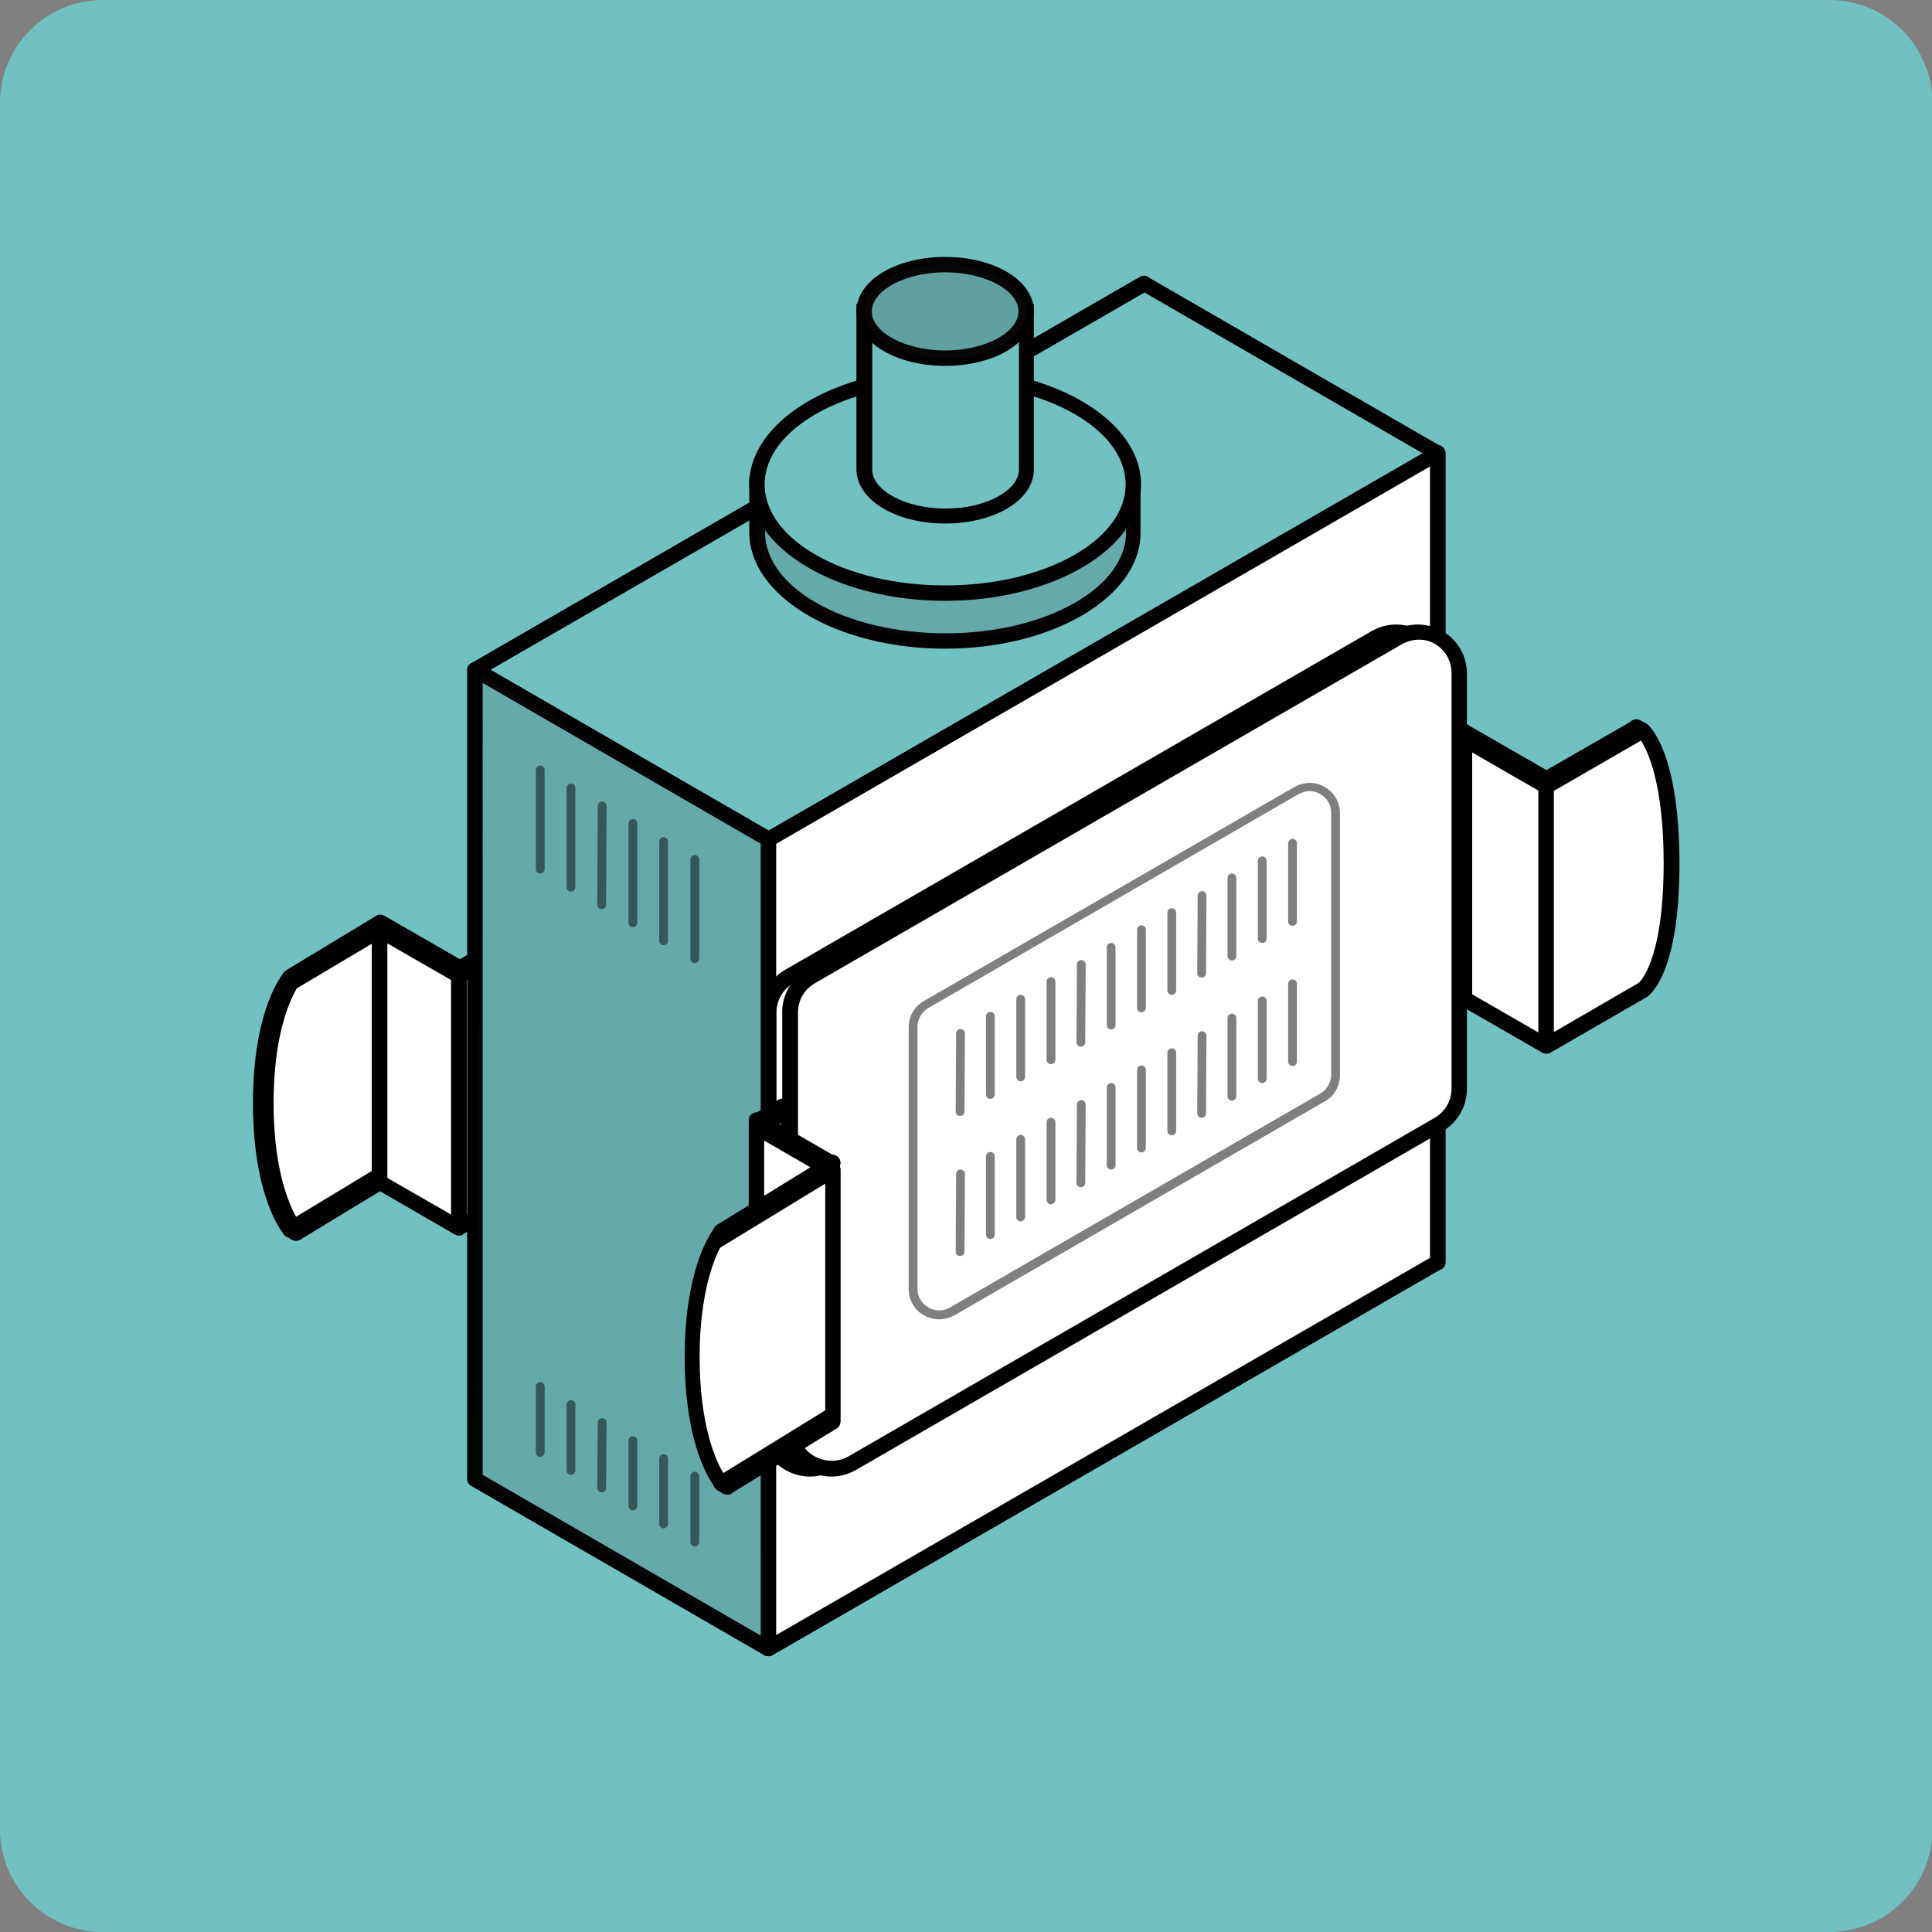 <?xml version="1.0" encoding="utf-8"?>
<!-- Generator: Adobe Illustrator 26.2.1, SVG Export Plug-In . SVG Version: 6.00 Build 0)  -->
<svg version="1.1" id="Layer_1" xmlns="http://www.w3.org/2000/svg" xmlns:xlink="http://www.w3.org/1999/xlink" x="0px" y="0px"
	 viewBox="0 0 43.99 43.99" style="enable-background:new 0 0 43.99 43.99;" xml:space="preserve">
<rect x="0" y="0" width="43.99" height="43.99" fill="#808080" stroke="none"/>
<style type="text/css">
	.st0{fill:#71C1C2;}
	.st1{fill:#FFFFFF;}
	.st2{fill:#010101;}
	.st3{opacity:0.5;}
	
		.st4{opacity:0.5;fill:none;stroke:#000000;stroke-width:0.2;stroke-linecap:round;stroke-linejoin:round;stroke-miterlimit:10;enable-background:new    ;}
	.st5{opacity:0.15;}
	.st6{fill:#221F20;}
	.st7{fill:none;}
	.st8{fill:#030001;}
	.st9{opacity:0.2;fill:#221F20;}
</style>
<path class="st0" d="M41.65,43.99H2.34C1.05,43.99,0,42.95,0,41.65V2.34C0,1.05,1.05,0,2.34,0h39.31C42.95,0,44,1.05,44,2.34v39.31
	C44,42.95,42.95,43.99,41.65,43.99z"/>
<g>
	<g>
		<polygon class="st1" points="32.89,23 33.35,22.74 33.35,16.82 32.89,17.09 		"/>
		<path class="st2" d="M32.89,23.18c-0.03,0-0.06-0.01-0.09-0.02c-0.05-0.03-0.09-0.09-0.09-0.15v-5.92c0-0.06,0.03-0.12,0.09-0.15
			l0.46-0.27c0.05-0.03,0.12-0.03,0.18,0c0.05,0.03,0.09,0.09,0.09,0.15v5.92c0,0.06-0.03,0.12-0.09,0.15l-0.46,0.27
			C32.95,23.17,32.92,23.18,32.89,23.18z M33.06,17.19v5.51l0.11-0.06v-5.51L33.06,17.19z"/>
	</g>
	<g>
		<polygon class="st1" points="32.74,22.92 32.89,23 32.89,17.09 32.74,17 		"/>
		<path class="st2" d="M32.89,23.18c-0.03,0-0.06-0.01-0.09-0.02l-0.14-0.08c-0.05-0.03-0.09-0.09-0.09-0.15V17
			c0-0.06,0.03-0.12,0.09-0.15c0.05-0.03,0.12-0.03,0.18,0l0.14,0.08c0.05,0.03,0.09,0.09,0.09,0.15V23c0,0.06-0.03,0.12-0.09,0.15
			C32.95,23.17,32.92,23.18,32.89,23.18z"/>
	</g>
	<g>
		<polygon class="st1" points="33.35,22.57 32.74,22.92 32.74,17 33.35,16.66 		"/>
		<path class="st2" d="M32.74,23.1c-0.03,0-0.06-0.01-0.09-0.02c-0.05-0.03-0.09-0.09-0.09-0.15V17c0-0.06,0.03-0.12,0.09-0.15
			l0.6-0.35c0.05-0.03,0.12-0.03,0.17,0s0.09,0.09,0.09,0.15v5.92c0,0.06-0.03,0.12-0.09,0.15l-0.6,0.35
			C32.8,23.09,32.77,23.1,32.74,23.1z M32.92,17.1v5.51l0.25-0.15v-5.51L32.92,17.1z"/>
	</g>
	<g>
		<polygon class="st1" points="35.21,23.65 33.35,22.57 33.35,16.66 35.21,17.73 		"/>
		<path class="st2" d="M35.21,23.82c-0.03,0-0.06-0.01-0.09-0.02l-1.86-1.07c-0.05-0.03-0.09-0.09-0.09-0.15v-5.92
			c0-0.06,0.03-0.12,0.09-0.15c0.05-0.03,0.12-0.03,0.17,0l1.86,1.07c0.05,0.03,0.09,0.09,0.09,0.15v5.92
			c0,0.06-0.03,0.12-0.09,0.15C35.27,23.81,35.24,23.82,35.21,23.82z M33.52,22.47l1.51,0.87v-5.51l-1.51-0.87V22.47z"/>
	</g>
	<g>
		<polygon class="st1" points="37.4,22.54 37.26,22.46 37.26,16.54 37.4,16.63 		"/>
		<path class="st2" d="M37.4,22.72c-0.03,0-0.06-0.01-0.09-0.02l-0.14-0.08c-0.05-0.03-0.09-0.09-0.09-0.15v-5.92
			c0-0.06,0.03-0.12,0.09-0.15c0.05-0.03,0.12-0.03,0.18,0l0.14,0.08c0.05,0.03,0.09,0.09,0.09,0.15v5.92
			c0,0.06-0.03,0.12-0.09,0.15C37.46,22.71,37.43,22.72,37.4,22.72z"/>
	</g>
	<g>
		<polygon class="st1" points="35.21,23.81 35.21,17.89 33.35,16.82 33.35,22.74 		"/>
		<path class="st2" d="M35.21,23.99c-0.03,0-0.06-0.01-0.09-0.02l-1.86-1.07c-0.05-0.03-0.09-0.09-0.09-0.15v-5.92
			c0-0.06,0.03-0.12,0.09-0.15c0.05-0.03,0.12-0.03,0.17,0l1.86,1.07c0.05,0.03,0.09,0.09,0.09,0.15v5.92
			c0,0.06-0.03,0.12-0.09,0.15C35.27,23.98,35.24,23.99,35.21,23.99z M33.52,22.64l1.51,0.87V18l-1.51-0.87V22.64z"/>
	</g>
	<g>
		<path class="st1" d="M35.21,23.81l2.2-1.27c0,0,0.66-0.41,0.66-2.88s-0.66-3.04-0.66-3.04l-2.2,1.27V23.81L35.21,23.81z"/>
		<path class="st2" d="M35.21,23.99c-0.03,0-0.06-0.01-0.09-0.02c-0.05-0.03-0.09-0.09-0.09-0.15V17.9c0-0.06,0.03-0.12,0.09-0.15
			l2.2-1.27c0.06-0.04,0.14-0.03,0.2,0.02c0.07,0.06,0.72,0.69,0.72,3.17c0,2.5-0.67,2.98-0.74,3.03l-2.2,1.27
			C35.27,23.98,35.24,23.99,35.21,23.99z M35.38,17.99v5.51l1.93-1.12l0,0c0,0,0.57-0.45,0.57-2.73c0-1.82-0.37-2.57-0.53-2.81
			L35.38,17.99z"/>
	</g>
	<g>
		<polygon class="st1" points="35.21,17.89 37.4,16.63 37.26,16.54 35.21,17.73 33.35,16.66 32.74,17 32.89,17.09 33.35,16.82 		"/>
		<path class="st2" d="M35.21,18.07c-0.03,0-0.06-0.01-0.09-0.02l-1.77-1.02l-0.37,0.22c-0.05,0.03-0.12,0.03-0.18,0l-0.14-0.08
			c-0.05-0.03-0.09-0.09-0.09-0.15s0.03-0.12,0.09-0.15l0.6-0.35c0.05-0.03,0.12-0.03,0.17,0l1.77,1.02l1.97-1.13
			c0.05-0.03,0.12-0.03,0.18,0l0.14,0.08c0.05,0.03,0.09,0.09,0.09,0.15s-0.03,0.12-0.09,0.15l-2.2,1.27
			C35.27,18.06,35.24,18.07,35.21,18.07z"/>
	</g>
</g>
<g>
	<g>
		<polygon class="st1" points="6.74,28.08 8.65,26.92 8.65,21.17 6.74,22.33 		"/>
		<path class="st2" d="M6.74,28.25c-0.03,0-0.06-0.01-0.09-0.02c-0.06-0.03-0.09-0.09-0.09-0.15v-5.74c0-0.06,0.03-0.12,0.08-0.15
			l1.91-1.16c0.05-0.04,0.12-0.04,0.18,0c0.06,0.03,0.09,0.09,0.09,0.15v5.74c0,0.06-0.03,0.12-0.08,0.15l-1.91,1.16
			C6.8,28.24,6.77,28.25,6.74,28.25z M6.91,22.43v5.33l1.56-0.95v-5.33L6.91,22.43z"/>
	</g>
	<g>
		<polygon class="st1" points="6.6,28 6.74,28.08 6.74,22.33 6.6,22.25 		"/>
		<path class="st2" d="M6.74,28.25c-0.03,0-0.06-0.01-0.09-0.02l-0.14-0.08C6.46,28.12,6.42,28.06,6.42,28v-5.74
			c0-0.06,0.03-0.12,0.09-0.15c0.05-0.03,0.12-0.03,0.18,0l0.14,0.08c0.05,0.03,0.09,0.09,0.09,0.15v5.74
			c0,0.06-0.03,0.12-0.09,0.15C6.8,28.24,6.77,28.25,6.74,28.25z"/>
	</g>
	<g>
		<path class="st1" d="M8.65,26.76L6.6,28c0,0-0.67-0.76-0.67-2.88s0.67-2.87,0.67-2.87l2.05-1.24V26.76L8.65,26.76z"/>
		<path class="st2" d="M6.6,28.17c-0.05,0-0.1-0.02-0.13-0.06c-0.03-0.03-0.71-0.83-0.71-2.99s0.68-2.95,0.71-2.98
			c0.01-0.01,0.02-0.02,0.04-0.03l2.05-1.24c0.05-0.04,0.12-0.04,0.18,0c0.06,0.03,0.09,0.09,0.09,0.15v5.74
			c0,0.06-0.03,0.12-0.08,0.15L6.7,28.15C6.66,28.16,6.63,28.17,6.6,28.17z M6.72,22.39c-0.09,0.12-0.61,0.89-0.61,2.73
			c0,1.56,0.37,2.36,0.54,2.64l1.82-1.1v-5.33L6.72,22.39z"/>
	</g>
	<g>
		<polygon class="st1" points="10.45,27.8 8.65,26.76 8.65,21.01 10.45,22.06 		"/>
		<path class="st2" d="M10.45,27.97c-0.03,0-0.06-0.01-0.09-0.02l-1.8-1.04c-0.05-0.03-0.09-0.09-0.09-0.15v-5.74
			c0-0.06,0.03-0.12,0.09-0.15c0.05-0.03,0.12-0.03,0.17,0l1.8,1.04c0.05,0.03,0.09,0.09,0.09,0.15v5.74c0,0.06-0.03,0.12-0.09,0.15
			C10.51,27.97,10.48,27.97,10.45,27.97z M8.82,26.66l1.46,0.84v-5.34l-1.46-0.84V26.66z"/>
	</g>
	<g>
		<polygon class="st1" points="12.58,26.73 12.45,26.65 12.45,20.91 12.58,20.98 		"/>
		<path class="st2" d="M12.58,26.9c-0.03,0-0.06-0.01-0.09-0.02l-0.14-0.08c-0.05-0.03-0.09-0.09-0.09-0.15V20.9
			c0-0.06,0.03-0.12,0.09-0.15c0.05-0.03,0.12-0.03,0.18,0l0.14,0.08c0.05,0.03,0.09,0.09,0.09,0.15v5.74
			c0,0.06-0.03,0.12-0.09,0.15C12.65,26.9,12.61,26.9,12.58,26.9z"/>
	</g>
	<g>
		<polygon class="st1" points="10.45,27.96 10.45,22.22 8.65,21.17 8.65,26.92 		"/>
		<path class="st2" d="M10.45,28.13c-0.03,0-0.06-0.01-0.09-0.02l-1.8-1.04c-0.05-0.03-0.09-0.09-0.09-0.15v-5.74
			c0-0.06,0.03-0.12,0.09-0.15c0.05-0.03,0.12-0.03,0.17,0l1.8,1.04c0.05,0.03,0.09,0.09,0.09,0.15v5.74c0,0.06-0.03,0.12-0.09,0.15
			C10.51,28.13,10.48,28.13,10.45,28.13z M8.82,26.82l1.46,0.84v-5.34l-1.46-0.84V26.82z"/>
	</g>
	<g>
		<polygon class="st1" points="10.45,27.96 12.58,26.73 12.58,20.98 10.45,22.22 		"/>
		<path class="st2" d="M10.45,28.13c-0.03,0-0.06-0.01-0.09-0.02c-0.05-0.03-0.09-0.09-0.09-0.15v-5.74c0-0.06,0.03-0.12,0.09-0.15
			l2.13-1.23c0.05-0.03,0.12-0.03,0.17,0s0.09,0.09,0.09,0.15v5.74c0,0.06-0.03,0.12-0.09,0.15l-2.13,1.23
			C10.51,28.13,10.48,28.13,10.45,28.13z M10.63,22.32v5.34l1.78-1.03v-5.34L10.63,22.32z"/>
	</g>
	<g>
		<polygon class="st1" points="10.45,22.22 12.58,20.98 12.45,20.91 10.45,22.06 8.65,21.01 6.6,22.25 6.46,22.48 8.65,21.17 		"/>
		<path class="st2" d="M6.46,22.65c-0.05,0-0.09-0.02-0.12-0.05c-0.06-0.06-0.07-0.15-0.02-0.22l0.14-0.23
			c0.01-0.02,0.03-0.04,0.06-0.06l2.05-1.24c0.05-0.04,0.12-0.03,0.18,0l1.72,0.99l1.91-1.1c0.05-0.03,0.12-0.03,0.18,0l0.14,0.08
			c0.05,0.03,0.09,0.09,0.09,0.15s-0.03,0.12-0.09,0.15l-2.13,1.23c-0.05,0.03-0.12,0.03-0.17,0l-1.72-0.99l-2.1,1.25
			C6.52,22.65,6.49,22.65,6.46,22.65z"/>
	</g>
</g>
<g>
	<g>
		<polygon class="st1" points="26.05,24.88 32.74,28.74 17.5,37.54 10.82,33.68 		"/>
		<path class="st2" d="M17.5,37.71c-0.03,0-0.06-0.01-0.09-0.02l-6.68-3.86c-0.05-0.03-0.09-0.09-0.09-0.15s0.03-0.12,0.09-0.15
			l15.23-8.8c0.05-0.03,0.12-0.03,0.17,0l6.68,3.86c0.05,0.03,0.09,0.09,0.09,0.15s-0.03,0.12-0.09,0.15l-15.24,8.8
			C17.56,37.7,17.53,37.71,17.5,37.71z M11.17,33.68l6.33,3.66l14.89-8.59l-6.33-3.66L11.17,33.68z"/>
	</g>
	<g>
		<polygon class="st1" points="26.05,24.88 26.05,6.46 32.74,10.31 32.74,28.74 		"/>
		<path class="st2" d="M32.74,28.92c-0.03,0-0.06-0.01-0.09-0.02l-6.68-3.86c-0.05-0.03-0.09-0.09-0.09-0.15V6.46
			c0-0.06,0.03-0.12,0.09-0.15c0.05-0.03,0.12-0.03,0.17,0l6.68,3.86c0.05,0.03,0.09,0.09,0.09,0.15v18.43
			c0,0.06-0.03,0.12-0.09,0.15C32.8,28.91,32.77,28.92,32.74,28.92z M26.23,24.78l6.33,3.66V10.42l-6.33-3.66
			C26.23,6.76,26.23,24.78,26.23,24.78z"/>
	</g>
	<g>
		<polygon class="st1" points="26.05,24.88 10.82,33.68 10.82,15.25 26.05,6.46 		"/>
		<path class="st2" d="M10.82,33.85c-0.03,0-0.06-0.01-0.09-0.02c-0.05-0.03-0.09-0.09-0.09-0.15V15.25c0-0.06,0.03-0.12,0.09-0.15
			l15.23-8.8c0.05-0.03,0.12-0.03,0.17,0s0.09,0.09,0.09,0.15v18.43c0,0.06-0.03,0.12-0.09,0.15l-15.23,8.8
			C10.88,33.85,10.85,33.85,10.82,33.85z M10.99,15.35v18.02l14.89-8.59V6.76L10.99,15.35z"/>
	</g>
	<g>
		<polygon class="st1" points="32.74,28.74 32.74,10.31 17.5,19.11 17.5,37.54 		"/>
		<path class="st2" d="M17.5,37.71c-0.03,0-0.06-0.01-0.09-0.02c-0.05-0.03-0.09-0.09-0.09-0.15V19.11c0-0.06,0.03-0.12,0.09-0.15
			l15.24-8.8c0.05-0.03,0.12-0.03,0.17,0s0.09,0.09,0.09,0.15v18.43c0,0.06-0.03,0.12-0.09,0.15l-15.24,8.8
			C17.56,37.7,17.53,37.71,17.5,37.71z M17.67,19.21v18.02l14.89-8.59V10.62L17.67,19.21z"/>
	</g>
	<g>
		<polygon class="st1" points="32.74,28.74 32.74,10.31 17.5,19.11 17.5,37.54 		"/>
		<path class="st2" d="M17.5,37.71c-0.03,0-0.06-0.01-0.09-0.02c-0.05-0.03-0.09-0.09-0.09-0.15V19.11c0-0.06,0.03-0.12,0.09-0.15
			l15.24-8.8c0.05-0.03,0.12-0.03,0.17,0s0.09,0.09,0.09,0.15v18.43c0,0.06-0.03,0.12-0.09,0.15l-15.24,8.8
			C17.56,37.7,17.53,37.71,17.5,37.71z M17.67,19.21v18.02l14.89-8.59V10.62L17.67,19.21z"/>
	</g>
	<g>
		<path class="st1" d="M31.32,14.53l-13.35,7.71c-0.29,0.17-0.47,0.48-0.47,0.82v9.45c0,0.73,0.78,1.18,1.41,0.82l13.35-7.71
			c0.29-0.17,0.47-0.48,0.47-0.82v-9.45C32.74,14.62,31.95,14.17,31.32,14.53z"/>
		<path class="st2" d="M18.44,33.62c-0.19,0-0.38-0.05-0.56-0.15c-0.35-0.2-0.56-0.56-0.56-0.97v-9.45c0-0.4,0.21-0.77,0.56-0.97
			l13.35-7.71l0,0c0.35-0.2,0.77-0.2,1.12,0c0.35,0.2,0.56,0.56,0.56,0.97v9.45c0,0.4-0.21,0.77-0.56,0.97L19,33.47
			C18.83,33.57,18.63,33.62,18.44,33.62z M31.41,14.68l-13.35,7.71c-0.24,0.14-0.38,0.39-0.38,0.66v9.45c0,0.28,0.14,0.53,0.38,0.66
			c0.24,0.14,0.53,0.14,0.77,0l13.35-7.71c0.24-0.14,0.38-0.39,0.38-0.67v-9.45c0-0.28-0.14-0.53-0.38-0.67
			C31.94,14.54,31.65,14.54,31.41,14.68z"/>
	</g>
	<g>
		<path class="st1" d="M31.81,14.53l-13.35,7.71c-0.29,0.17-0.47,0.48-0.47,0.82v9.45c0,0.73,0.78,1.18,1.41,0.82l13.35-7.71
			c0.29-0.17,0.47-0.48,0.47-0.82v-9.45C33.22,14.62,32.44,14.17,31.81,14.53z"/>
		<path class="st2" d="M18.93,33.62c-0.19,0-0.38-0.05-0.56-0.15c-0.35-0.2-0.56-0.56-0.56-0.97v-9.45c0-0.4,0.21-0.77,0.56-0.97
			l13.35-7.71l0,0c0.35-0.2,0.77-0.2,1.12,0s0.56,0.56,0.56,0.97v9.45c0,0.4-0.21,0.77-0.56,0.97l-13.35,7.71
			C19.31,33.57,19.12,33.62,18.93,33.62z M31.9,14.68l-13.35,7.71c-0.24,0.14-0.38,0.39-0.38,0.66v9.45c0,0.28,0.14,0.53,0.38,0.66
			s0.53,0.14,0.77,0l13.35-7.71c0.24-0.14,0.38-0.39,0.38-0.67v-9.45c0-0.28-0.14-0.53-0.38-0.67S32.14,14.54,31.9,14.68z"/>
	</g>
	<g class="st3">
		<path d="M21.39,30.04c-0.12,0-0.24-0.03-0.35-0.09c-0.22-0.12-0.35-0.35-0.35-0.6v-5.96c0-0.25,0.13-0.48,0.35-0.6l8.43-4.87l0,0
			c0.22-0.12,0.48-0.13,0.69,0c0.22,0.12,0.35,0.35,0.35,0.6v5.96c0,0.25-0.13,0.48-0.35,0.6l-8.43,4.87
			C21.63,30,21.51,30.04,21.39,30.04z M29.57,18.08l-8.43,4.87c-0.15,0.09-0.25,0.25-0.25,0.43v5.96c0,0.18,0.09,0.34,0.25,0.43
			c0.15,0.09,0.34,0.09,0.49,0l8.43-4.87c0.15-0.09,0.25-0.25,0.25-0.43v-5.96c0-0.18-0.09-0.34-0.25-0.43
			C29.91,17.99,29.73,17.99,29.57,18.08z"/>
	</g>
	<g>
		<polygon class="st0" points="26.05,6.46 10.82,15.25 17.5,19.11 32.74,10.31 		"/>
		<path class="st2" d="M17.5,19.29c-0.03,0-0.06-0.01-0.09-0.02l-6.68-3.86c-0.05-0.03-0.09-0.09-0.09-0.15s0.03-0.12,0.09-0.15
			l15.23-8.8c0.05-0.03,0.12-0.03,0.17,0l6.68,3.86c0.05,0.03,0.09,0.09,0.09,0.15s-0.03,0.12-0.09,0.15l-15.24,8.8
			C17.56,19.28,17.53,19.29,17.5,19.29z M11.17,15.25l6.33,3.66l14.89-8.59l-6.33-3.66L11.17,15.25z"/>
	</g>
	<g>
		<polygon class="st0" points="10.82,15.25 10.82,33.68 17.5,37.54 17.5,19.11 		"/>
		<path class="st2" d="M17.5,37.71c-0.03,0-0.06-0.01-0.09-0.02l-6.68-3.86c-0.05-0.03-0.09-0.09-0.09-0.15V15.25
			c0-0.06,0.03-0.12,0.09-0.15c0.05-0.03,0.12-0.03,0.17,0l6.68,3.86c0.05,0.03,0.09,0.09,0.09,0.15v18.43
			c0,0.06-0.03,0.12-0.09,0.15C17.56,37.7,17.53,37.71,17.5,37.71z M10.99,33.58l6.33,3.66V19.21l-6.33-3.66V33.58z"/>
	</g>
</g>
<g>
	<path class="st1" d="M6.72,28c0,0-0.67-0.76-0.67-2.88s0.67-2.87,0.67-2.87"/>
	<path class="st2" d="M6.59,28.11c-0.03-0.03-0.71-0.83-0.71-2.99s0.68-2.95,0.71-2.98l0.26,0.23c-0.01,0.01-0.62,0.74-0.62,2.75
		s0.62,2.75,0.62,2.76L6.59,28.11z"/>
</g>
<g>
	<g>
		<line class="st4" x1="29.43" y1="24.17" x2="29.43" y2="22.4"/>
		<line class="st4" x1="29.43" y1="20.98" x2="29.43" y2="19.2"/>
	</g>
	<g>
		<line class="st4" x1="28.74" y1="24.56" x2="28.74" y2="22.79"/>
		<line class="st4" x1="28.74" y1="21.37" x2="28.74" y2="19.6"/>
	</g>
	<g>
		<line class="st4" x1="28.05" y1="24.96" x2="28.05" y2="23.18"/>
		<line class="st4" x1="28.05" y1="21.77" x2="28.05" y2="19.99"/>
	</g>
	<g>
		<line class="st4" x1="27.36" y1="25.35" x2="27.37" y2="23.58"/>
		<line class="st4" x1="27.36" y1="22.16" x2="27.37" y2="20.39"/>
	</g>
	<g>
		<line class="st4" x1="26.68" y1="25.75" x2="26.68" y2="23.97"/>
		<line class="st4" x1="26.68" y1="22.55" x2="26.68" y2="20.78"/>
	</g>
	<g>
		<line class="st4" x1="25.99" y1="26.14" x2="25.99" y2="24.36"/>
		<line class="st4" x1="25.99" y1="22.95" x2="25.99" y2="21.17"/>
	</g>
	<g>
		<line class="st4" x1="25.3" y1="26.53" x2="25.3" y2="24.76"/>
		<line class="st4" x1="25.3" y1="23.34" x2="25.3" y2="21.57"/>
	</g>
	<g>
		<line class="st4" x1="24.61" y1="26.93" x2="24.62" y2="25.15"/>
		<line class="st4" x1="24.61" y1="23.73" x2="24.62" y2="21.96"/>
	</g>
	<g>
		<line class="st4" x1="23.93" y1="27.32" x2="23.93" y2="25.55"/>
		<line class="st4" x1="23.93" y1="24.13" x2="23.93" y2="22.35"/>
	</g>
	<g>
		<line class="st4" x1="23.24" y1="27.71" x2="23.24" y2="25.94"/>
		<line class="st4" x1="23.24" y1="24.52" x2="23.24" y2="22.75"/>
	</g>
	<g>
		<line class="st4" x1="22.55" y1="28.11" x2="22.55" y2="26.33"/>
		<line class="st4" x1="22.55" y1="24.92" x2="22.55" y2="23.14"/>
	</g>
	<g>
		<line class="st4" x1="21.86" y1="28.5" x2="21.87" y2="26.73"/>
		<line class="st4" x1="21.86" y1="25.31" x2="21.87" y2="23.53"/>
	</g>
</g>
<g>
	<line class="st4" x1="12.3" y1="19.79" x2="12.3" y2="17.53"/>
	<line class="st4" x1="13" y1="20.2" x2="13" y2="17.94"/>
	<line class="st4" x1="13.7" y1="20.6" x2="13.71" y2="18.35"/>
	<line class="st4" x1="14.41" y1="21.01" x2="14.41" y2="18.75"/>
	<line class="st4" x1="15.11" y1="21.42" x2="15.11" y2="19.16"/>
	<line class="st4" x1="15.82" y1="21.83" x2="15.82" y2="19.57"/>
</g>
<g>
	<line class="st4" x1="12.3" y1="33.07" x2="12.3" y2="31.57"/>
	<line class="st4" x1="13" y1="33.48" x2="13" y2="31.98"/>
	<line class="st4" x1="13.7" y1="33.88" x2="13.71" y2="32.39"/>
	<line class="st4" x1="14.41" y1="34.29" x2="14.41" y2="32.8"/>
	<line class="st4" x1="15.11" y1="34.7" x2="15.11" y2="33.21"/>
	<line class="st4" x1="15.82" y1="35.11" x2="15.82" y2="33.61"/>
</g>
<g class="st5">
	<polygon class="st6" points="10.82,33.7 17.38,37.41 17.35,19.12 10.98,15.36 	"/>
</g>
<g>
	<g>
		<g>
			<polyline class="st1" points="17.27,25.51 17.27,31.25 17.27,31.25 			"/>
			<rect x="17.1" y="25.51" class="st2" width="0.35" height="5.74"/>
		</g>
		<g>
			<polygon class="st1" points="17.96,31.01 17.82,30.93 17.82,25.19 17.96,25.27 			"/>
			<path class="st2" d="M17.96,31.18c-0.03,0-0.06-0.01-0.09-0.02l-0.14-0.08c-0.05-0.03-0.09-0.09-0.09-0.15v-5.74
				c0-0.06,0.03-0.12,0.09-0.15c0.05-0.03,0.12-0.03,0.18,0l0.14,0.08c0.05,0.03,0.09,0.09,0.09,0.15v5.74
				c0,0.06-0.03,0.12-0.09,0.15C18.02,31.18,17.99,31.18,17.96,31.18z"/>
		</g>
		<g>
			<polyline class="st1" points="17.27,31.41 17.27,31.41 17.27,25.66 			"/>
			<rect x="17.1" y="25.66" class="st2" width="0.35" height="5.74"/>
		</g>
		<g>
			<polygon class="st1" points="17.27,31.41 17.96,31.01 17.96,25.27 17.27,25.66 			"/>
			<path class="st2" d="M17.27,31.58c-0.03,0-0.06-0.01-0.09-0.02c-0.05-0.03-0.09-0.09-0.09-0.15v-5.74c0-0.06,0.03-0.12,0.09-0.15
				l0.69-0.4c0.05-0.03,0.12-0.03,0.18,0c0.05,0.03,0.09,0.09,0.09,0.15v5.74c0,0.06-0.03,0.12-0.09,0.15l-0.69,0.4
				C17.33,31.58,17.3,31.58,17.27,31.58z M17.44,25.77v5.34l0.34-0.2v-5.34L17.44,25.77z"/>
		</g>
		<g>
			<polyline class="st1" points="17.27,25.66 17.27,25.66 17.96,25.27 17.82,25.19 17.27,25.51 			"/>
			<path class="st2" d="M17.36,25.82l-0.18-0.3l0.07-0.04l-0.07-0.12l0.55-0.32c0.05-0.03,0.12-0.03,0.18,0l0.14,0.08
				c0.05,0.03,0.09,0.09,0.09,0.15s-0.03,0.12-0.09,0.15L17.36,25.82z"/>
		</g>
	</g>
	<g>
		<g>
			<line class="st7" x1="17.22" y1="31.4" x2="17.22" y2="25.66"/>
			<rect x="17.05" y="25.66" class="st2" width="0.35" height="5.74"/>
		</g>
		<g>
			<polyline class="st1" points="17.22,25.5 17.22,31.24 17.22,31.24 			"/>
			<rect x="17.05" y="25.5" class="st2" width="0.35" height="5.74"/>
		</g>
		<g>
			<polyline class="st1" points="19.03,32.28 17.22,31.24 17.22,25.5 19.03,26.54 			"/>
			<path class="st2" d="M18.94,32.44l-1.8-1.04c-0.05-0.03-0.09-0.09-0.09-0.15V25.5c0-0.06,0.03-0.12,0.09-0.15
				c0.05-0.03,0.12-0.03,0.17,0l1.8,1.04l-0.17,0.3L17.4,25.8v5.34l1.72,0.99L18.94,32.44z"/>
		</g>
		<g>
			<polyline class="st1" points="19.03,26.7 17.22,25.66 17.22,31.4 19.03,32.44 			"/>
			<path class="st2" d="M18.94,32.6l-1.8-1.04c-0.05-0.03-0.09-0.09-0.09-0.15v-5.74c0-0.06,0.03-0.12,0.09-0.15
				c0.05-0.03,0.12-0.03,0.17,0l1.8,1.04l-0.17,0.3l-1.54-0.89v5.34l1.72,0.99L18.94,32.6z"/>
		</g>
		<g>
			<line class="st7" x1="19.03" y1="26.54" x2="17.22" y2="25.5"/>
			
				<rect x="17.95" y="24.98" transform="matrix(0.5 -0.866 0.866 0.5 -13.469 28.703)" class="st2" width="0.35" height="2.08"/>
		</g>
		<g>
			<line class="st7" x1="17.22" y1="25.66" x2="19.03" y2="26.7"/>
			
				<rect x="17.95" y="25.14" transform="matrix(0.5 -0.866 0.866 0.5 -13.607 28.783)" class="st2" width="0.35" height="2.08"/>
		</g>
	</g>
	<g>
		<g>
			<polyline class="st1" points="18.96,26.63 16.56,28.11 16.56,33.86 16.56,33.86 18.96,32.38 			"/>
			<path class="st2" d="M16.56,34.03c-0.03,0-0.06-0.01-0.09-0.02c-0.06-0.03-0.09-0.09-0.09-0.15v-5.74c0-0.06,0.03-0.12,0.08-0.15
				l2.4-1.48c0.08-0.05,0.19-0.03,0.24,0.06c0.05,0.08,0.03,0.19-0.06,0.24l-2.31,1.43v5.33l2.13-1.32
				c0.08-0.05,0.19-0.03,0.24,0.06c0.05,0.08,0.03,0.19-0.06,0.24L16.66,34C16.63,34.02,16.6,34.03,16.56,34.03z"/>
		</g>
		<g>
			<polygon class="st1" points="16.43,33.78 16.56,33.86 16.56,28.11 16.43,28.03 			"/>
			<path class="st2" d="M16.56,34.03c-0.03,0-0.06-0.01-0.09-0.02l-0.14-0.08c-0.05-0.03-0.09-0.09-0.09-0.15v-5.74
				c0-0.06,0.03-0.12,0.09-0.15c0.05-0.03,0.12-0.03,0.18,0l0.14,0.08c0.05,0.03,0.09,0.09,0.09,0.15v5.74
				c0,0.06-0.03,0.12-0.09,0.15C16.62,34.02,16.59,34.03,16.56,34.03z"/>
		</g>
		<g>
			<path class="st1" d="M18.96,32.22l-2.53,1.56c0,0-0.67-0.76-0.67-2.88s0.67-2.87,0.67-2.87l2.53-1.56"/>
			<path class="st2" d="M16.43,33.95c-0.05,0-0.1-0.02-0.13-0.06c-0.03-0.03-0.71-0.83-0.71-2.99s0.68-2.95,0.71-2.98
				c0.01-0.01,0.02-0.02,0.04-0.03l2.53-1.56c0.08-0.05,0.19-0.03,0.24,0.06c0.05,0.08,0.03,0.19-0.06,0.24l-2.51,1.54
				c-0.09,0.12-0.61,0.89-0.61,2.73c0,1.56,0.37,2.36,0.54,2.64l2.39-1.47c0.08-0.05,0.19-0.03,0.24,0.06
				c0.05,0.08,0.03,0.19-0.06,0.24l-2.53,1.56C16.49,33.94,16.46,33.95,16.43,33.95z"/>
		</g>
		<g>
			<polyline class="st1" points="18.96,26.47 16.43,28.03 16.28,28.26 18.96,26.63 18.96,32.38 			"/>
			<path class="st2" d="M18.96,32.55c-0.1,0-0.17-0.08-0.17-0.17v-5.43l-2.41,1.47c-0.07,0.04-0.16,0.03-0.22-0.03
				c-0.06-0.06-0.07-0.15-0.02-0.22l0.14-0.23c0.01-0.02,0.03-0.04,0.06-0.06l2.53-1.56c0.08-0.05,0.19-0.03,0.24,0.06
				c0.03,0.05,0.03,0.12,0.01,0.17c0.01,0.02,0.02,0.05,0.02,0.08v5.74C19.13,32.47,19.06,32.55,18.96,32.55z"/>
		</g>
	</g>
</g>
<g>
	<g>
		<path class="st0" d="M25.81,12.12c0,1.37-1.92,2.47-4.28,2.47s-4.28-1.11-4.28-2.47v-1.09h8.57V12.12z"/>
		<path class="st8" d="M21.52,14.77c-2.46,0-4.46-1.19-4.46-2.65v-1.26h8.91v1.26C25.98,13.58,23.98,14.77,21.52,14.77z
			 M17.42,11.21v0.91c0,1.27,1.84,2.3,4.11,2.3s4.11-1.03,4.11-2.3v-0.91H17.42z"/>
	</g>
	<g class="st5">
		<polyline class="st6" points="17.22,11.13 17.22,12.04 17.22,12.1 17.22,12.16 17.23,12.22 17.24,12.28 17.25,12.33 17.26,12.39 
			17.28,12.45 17.29,12.51 17.31,12.57 17.34,12.63 17.36,12.69 17.39,12.74 17.42,12.8 17.46,12.86 17.49,12.91 17.53,12.97 
			17.57,13.02 17.61,13.08 17.66,13.13 17.71,13.19 17.76,13.24 17.81,13.3 17.86,13.35 17.92,13.4 17.98,13.45 18.04,13.5 
			18.11,13.55 18.17,13.6 18.24,13.65 18.32,13.69 18.39,13.74 18.47,13.79 18.55,13.83 18.63,13.87 18.71,13.92 18.79,13.96 
			18.88,14 18.96,14.03 19.05,14.07 19.14,14.1 19.23,14.14 19.32,14.17 19.41,14.2 19.5,14.23 19.6,14.26 19.69,14.28 19.79,14.31 
			19.88,14.33 19.98,14.35 20.08,14.37 20.18,14.39 20.28,14.41 20.38,14.42 20.48,14.44 20.58,14.45 20.68,14.46 20.78,14.48 
			20.88,14.48 20.98,14.49 21.09,14.5 21.19,14.5 21.29,14.51 21.39,14.51 21.5,14.51 21.6,14.51 21.7,14.51 21.81,14.5 21.91,14.5 
			22.01,14.49 22.11,14.48 22.21,14.48 22.32,14.46 22.42,14.45 22.52,14.44 22.62,14.42 22.72,14.41 22.82,14.39 22.92,14.37 
			23.01,14.35 23.11,14.33 23.21,14.31 23.3,14.28 23.4,14.26 23.49,14.23 23.58,14.2 23.67,14.17 23.77,14.14 23.85,14.1 
			23.94,14.07 24.03,14.03 24.12,14 24.2,13.96 24.28,13.92 24.37,13.87 24.45,13.83 24.45,13.83 24.53,13.79 24.6,13.74 
			24.68,13.69 24.75,13.65 24.82,13.6 24.89,13.55 24.95,13.5 25.01,13.45 25.07,13.4 25.13,13.35 25.19,13.3 25.24,13.24 
			25.29,13.19 25.34,13.13 25.38,13.08 25.43,13.03 25.47,12.97 25.5,12.91 25.54,12.86 25.57,12.8 25.6,12.74 25.63,12.69 
			25.66,12.63 25.68,12.57 25.7,12.51 25.72,12.45 25.73,12.39 25.75,12.33 25.76,12.28 25.77,12.22 25.77,12.16 25.78,12.1 
			25.78,12.04 25.78,11.06 		"/>
	</g>
	<g>
		<ellipse class="st0" cx="21.52" cy="11.03" rx="4.28" ry="2.47"/>
		<path class="st8" d="M21.52,13.68c-2.46,0-4.46-1.19-4.46-2.65s2-2.65,4.46-2.65c2.46,0,4.46,1.19,4.46,2.65
			S23.98,13.68,21.52,13.68z M21.52,8.73c-2.26,0-4.11,1.03-4.11,2.3s1.84,2.3,4.11,2.3s4.11-1.03,4.11-2.3S23.79,8.73,21.52,8.73z"
			/>
	</g>
	<g>
		<path class="st0" d="M23.37,10.68c0,0.59-0.83,1.07-1.84,1.07s-1.84-0.48-1.84-1.07V7.09h3.69V10.68z"/>
		<path class="st8" d="M21.52,11.92c-1.13,0-2.02-0.54-2.02-1.24V6.92h4.04v3.77C23.54,11.38,22.66,11.92,21.52,11.92z M19.86,7.27
			v3.42c0,0.48,0.76,0.89,1.67,0.89s1.67-0.41,1.67-0.89V7.27H19.86z"/>
	</g>
	<g>
		<ellipse class="st0" cx="21.52" cy="7.09" rx="1.84" ry="1.07"/>
		<path class="st8" d="M21.52,8.33c-1.13,0-2.02-0.54-2.02-1.24s0.89-1.24,2.02-1.24s2.02,0.54,2.02,1.24S22.66,8.33,21.52,8.33z
			 M21.52,6.2c-0.9,0-1.67,0.41-1.67,0.89c0,0.48,0.76,0.89,1.67,0.89s1.67-0.41,1.67-0.89C23.19,6.61,22.43,6.2,21.52,6.2z"/>
	</g>
	<ellipse class="st9" cx="21.52" cy="7.09" rx="1.84" ry="1.07"/>
</g>
</svg>
